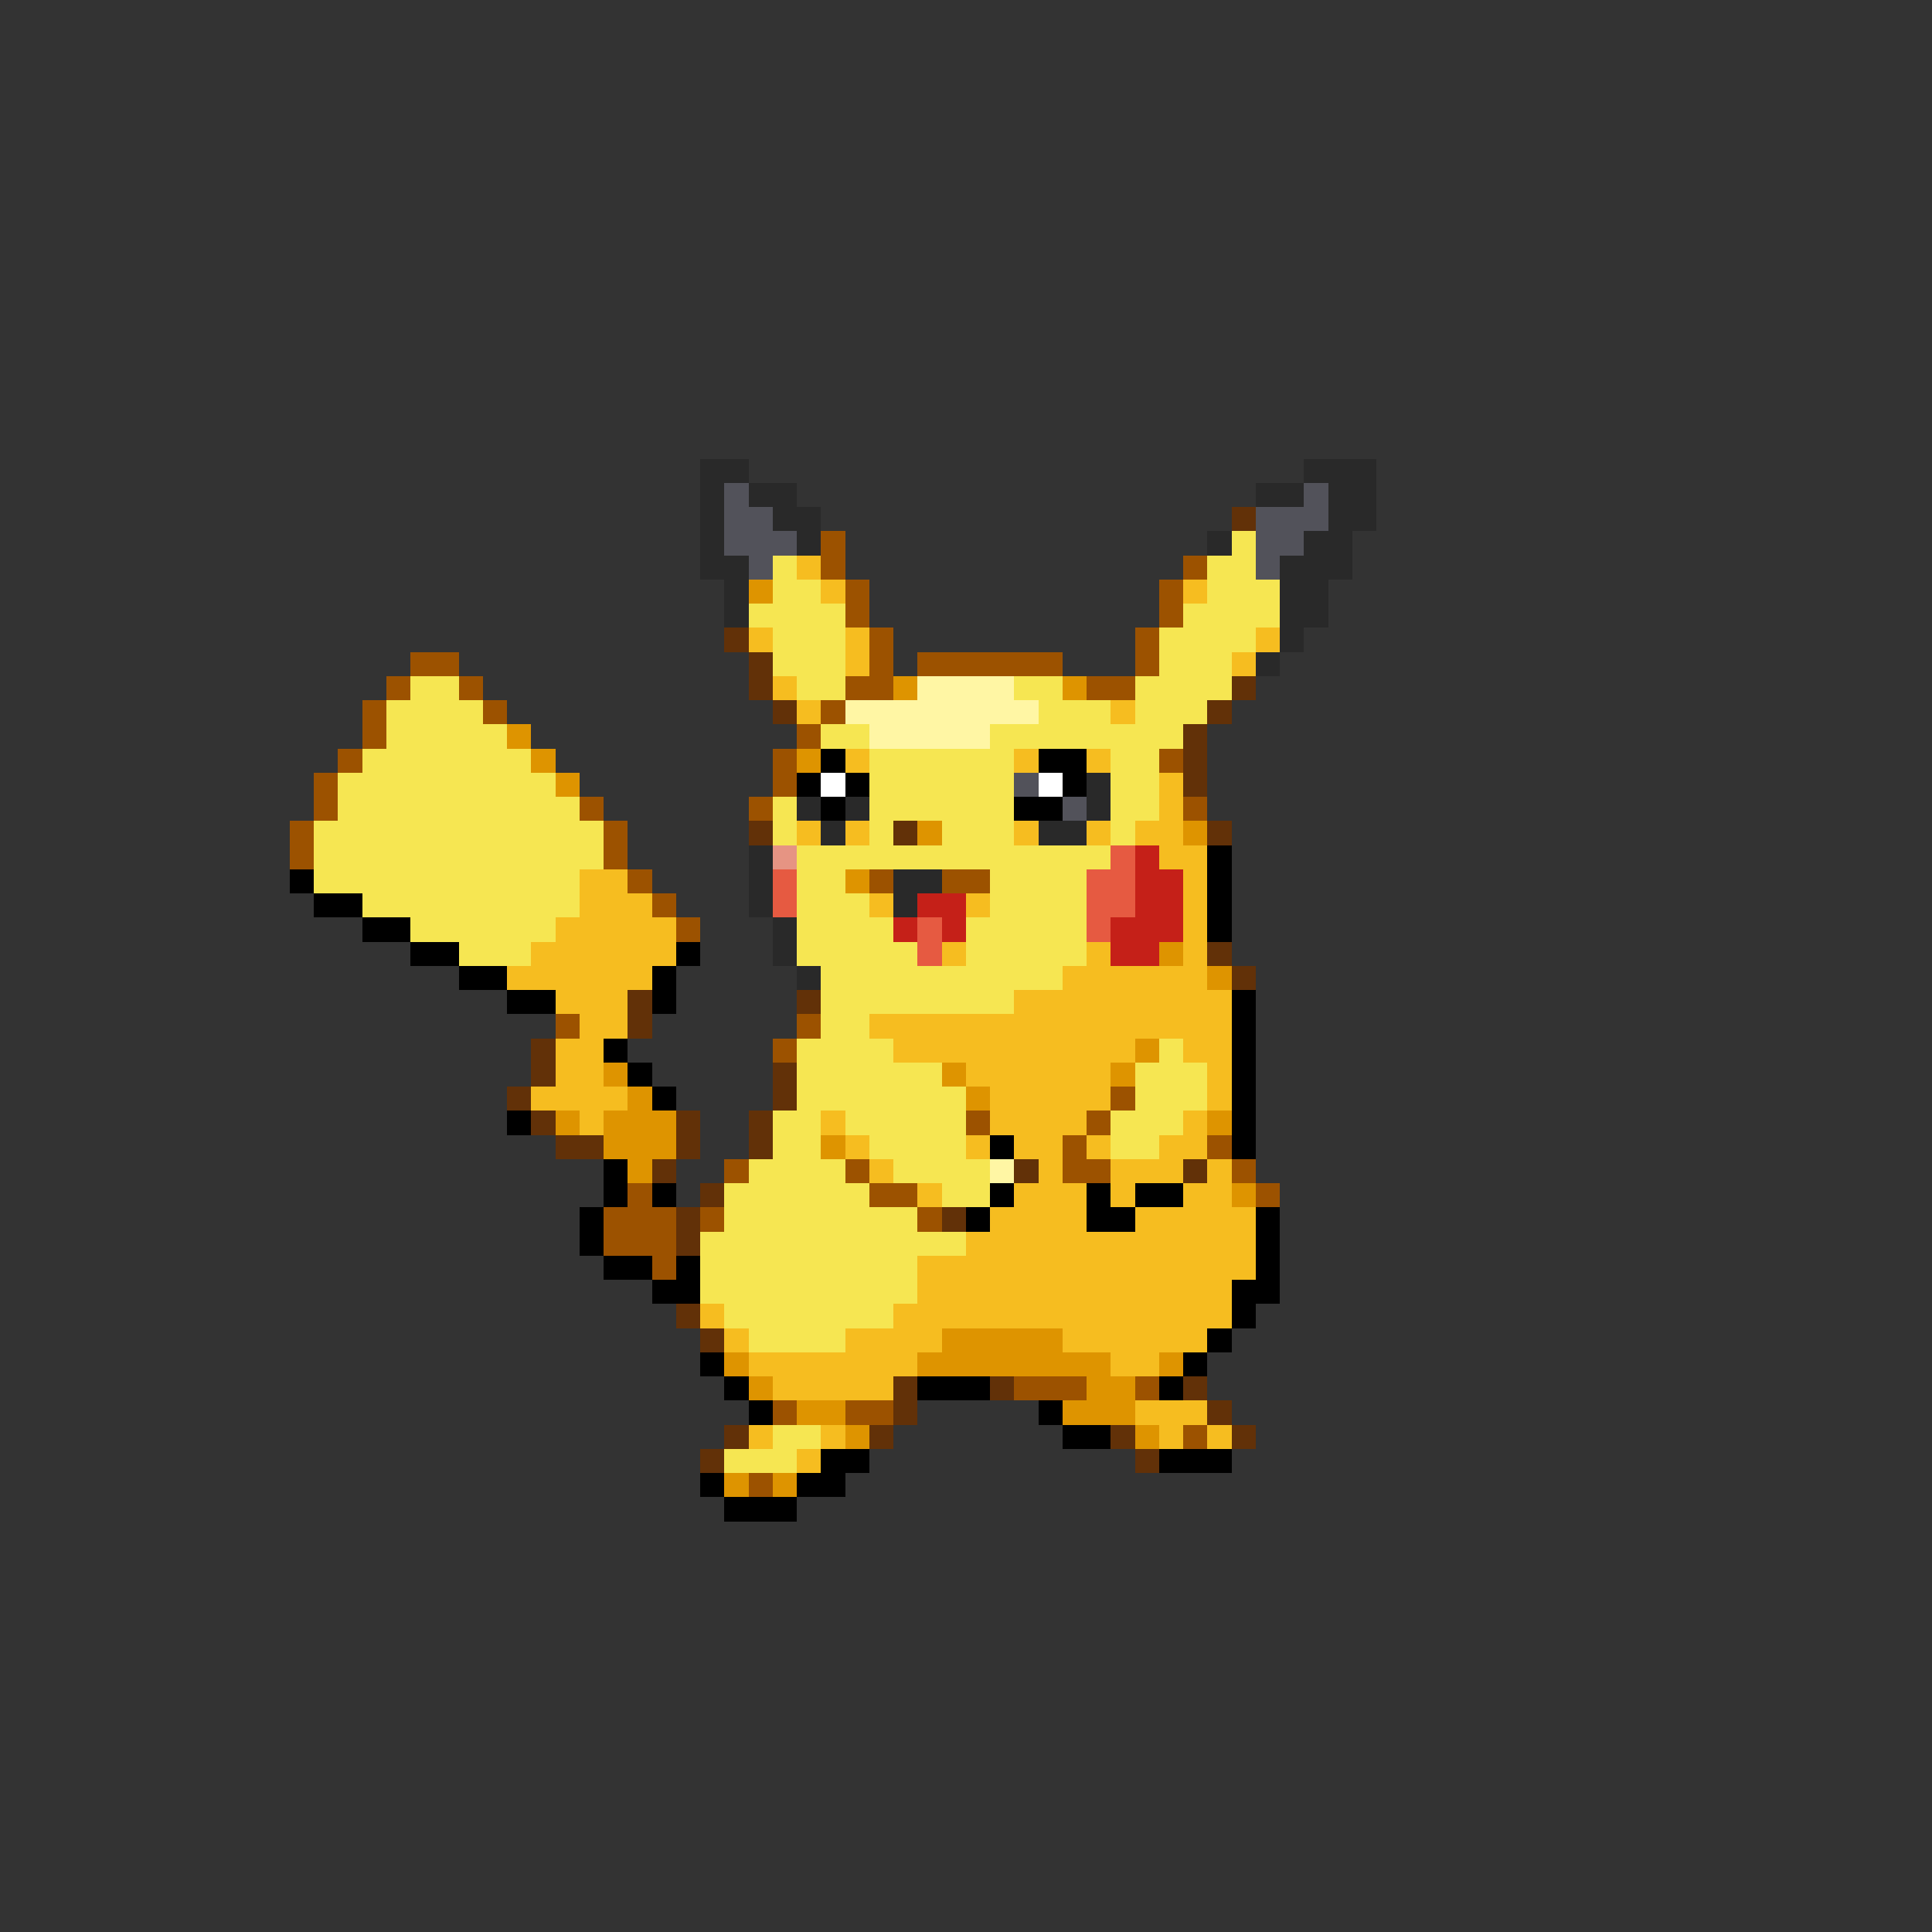 <svg xmlns="http://www.w3.org/2000/svg" viewBox="0 -0.5 80 80" shape-rendering="crispEdges">
<rect x="0" y="-0.5" width="80" height="80" fill="#333333" stroke="none"/>
<path stroke="#292929" d="M29 19h2M54 19h3M29 20h1M31 20h2M52 20h2M55 20h2M29 21h1M32 21h2M55 21h2M29 22h1M33 22h1M50 22h1M54 22h2M29 23h2M53 23h3M30 24h1M53 24h2M30 25h1M53 25h2M53 26h1M52 27h1M45 32h1M33 33h1M35 33h1M45 33h1M34 34h1M43 34h2M31 35h1M31 36h1M37 36h2M31 37h1M37 37h1M32 38h1M32 39h1M33 40h1" />
<path stroke="#52525a" d="M30 20h1M54 20h1M30 21h2M52 21h3M30 22h3M52 22h2M31 23h1M52 23h1M42 32h1M44 33h1" />
<path stroke="#623108" d="M51 21h1M30 26h1M31 27h1M31 28h1M51 28h1M32 29h1M50 29h1M49 30h1M49 31h1M49 32h1M31 34h1M37 34h1M50 34h1M50 39h1M51 40h1M26 41h1M33 41h1M26 42h1M22 43h1M22 44h1M32 44h1M21 45h1M32 45h1M22 46h1M28 46h1M31 46h1M23 47h2M28 47h1M31 47h1M27 48h1M42 48h1M49 48h1M29 49h1M28 50h1M39 50h1M28 51h1M28 54h1M29 55h1M37 57h1M41 57h1M49 57h1M37 58h1M50 58h1M30 59h1M36 59h1M46 59h1M51 59h1M29 60h1M47 60h1" />
<path stroke="#9c5200" d="M34 22h1M34 23h1M49 23h1M35 24h1M48 24h1M35 25h1M48 25h1M36 26h1M47 26h1M17 27h2M36 27h1M38 27h6M47 27h1M16 28h1M19 28h1M35 28h2M45 28h2M15 29h1M20 29h1M34 29h1M15 30h1M33 30h1M14 31h1M32 31h1M48 31h1M13 32h1M32 32h1M13 33h1M24 33h1M31 33h1M49 33h1M12 34h1M25 34h1M12 35h1M25 35h1M26 36h1M36 36h1M39 36h2M27 37h1M28 38h1M23 42h1M33 42h1M32 43h1M46 45h1M40 46h1M45 46h1M44 47h1M50 47h1M30 48h1M35 48h1M44 48h2M51 48h1M26 49h1M36 49h2M52 49h1M25 50h3M29 50h1M38 50h1M25 51h3M27 52h1M42 57h3M47 57h1M32 58h1M35 58h2M49 59h1M31 61h1" />
<path stroke="#f6e652" d="M51 22h1M32 23h1M50 23h2M32 24h2M50 24h3M31 25h4M49 25h4M32 26h3M48 26h4M32 27h3M48 27h3M17 28h2M33 28h2M42 28h2M47 28h4M16 29h4M43 29h3M47 29h3M16 30h5M34 30h2M41 30h8M15 31h7M36 31h6M46 31h2M14 32h9M36 32h6M46 32h2M14 33h10M32 33h1M36 33h6M46 33h2M13 34h12M32 34h1M36 34h1M39 34h3M46 34h1M13 35h12M33 35h13M13 36h11M33 36h2M41 36h4M15 37h9M33 37h3M41 37h4M17 38h6M33 38h4M40 38h5M19 39h3M33 39h5M40 39h5M34 40h10M34 41h8M34 42h2M33 43h4M48 43h1M33 44h6M47 44h3M33 45h7M47 45h3M32 46h2M35 46h5M46 46h3M32 47h2M36 47h4M46 47h2M31 48h4M37 48h4M30 49h6M39 49h2M30 50h8M29 51h11M29 52h9M29 53h9M30 54h7M31 55h4M32 59h2M30 60h3" />
<path stroke="#f6bd20" d="M33 23h1M34 24h1M49 24h1M31 26h1M35 26h1M52 26h1M35 27h1M51 27h1M32 28h1M33 29h1M46 29h1M35 31h1M42 31h1M45 31h1M48 32h1M48 33h1M33 34h1M35 34h1M42 34h1M45 34h1M47 34h2M48 35h2M24 36h2M49 36h1M24 37h3M36 37h1M40 37h1M49 37h1M23 38h5M49 38h1M22 39h6M39 39h1M45 39h1M49 39h1M21 40h6M44 40h6M23 41h3M42 41h9M24 42h2M36 42h15M23 43h2M37 43h10M49 43h2M23 44h2M40 44h6M50 44h1M22 45h4M41 45h5M50 45h1M24 46h1M34 46h1M41 46h4M49 46h1M35 47h1M40 47h1M42 47h2M45 47h1M48 47h2M36 48h1M43 48h1M46 48h3M50 48h1M38 49h1M42 49h3M46 49h1M49 49h2M41 50h4M47 50h5M40 51h12M38 52h14M38 53h13M29 54h1M37 54h14M30 55h1M35 55h4M44 55h6M31 56h7M46 56h2M32 57h5M47 58h3M31 59h1M34 59h1M48 59h1M50 59h1M33 60h1" />
<path stroke="#de9400" d="M31 24h1M37 28h1M44 28h1M21 30h1M22 31h1M33 31h1M23 32h1M38 34h1M49 34h1M35 36h1M48 39h1M50 40h1M47 43h1M25 44h1M39 44h1M46 44h1M26 45h1M40 45h1M23 46h1M25 46h3M50 46h1M25 47h3M34 47h1M26 48h1M51 49h1M39 55h5M30 56h1M38 56h8M48 56h1M31 57h1M45 57h2M33 58h2M44 58h3M35 59h1M47 59h1M30 61h1M32 61h1" />
<path stroke="#fff6a4" d="M38 28h4M35 29h8M36 30h5M41 48h1" />
<path stroke="#000000" d="M34 31h1M43 31h2M33 32h1M35 32h1M44 32h1M34 33h1M42 33h2M50 35h1M12 36h1M50 36h1M13 37h2M50 37h1M15 38h2M50 38h1M17 39h2M28 39h1M19 40h2M27 40h1M21 41h2M27 41h1M51 41h1M51 42h1M25 43h1M51 43h1M26 44h1M51 44h1M27 45h1M51 45h1M21 46h1M51 46h1M41 47h1M51 47h1M25 48h1M25 49h1M27 49h1M41 49h1M45 49h1M47 49h2M24 50h1M40 50h1M45 50h2M52 50h1M24 51h1M52 51h1M25 52h2M28 52h1M52 52h1M27 53h2M51 53h2M51 54h1M50 55h1M29 56h1M49 56h1M30 57h1M38 57h3M48 57h1M31 58h1M43 58h1M44 59h2M34 60h2M48 60h3M29 61h1M33 61h2M30 62h3" />
<path stroke="#ffffff" d="M34 32h1M43 32h1" />
<path stroke="#e69483" d="M32 35h1" />
<path stroke="#e65a41" d="M46 35h1M32 36h1M45 36h2M32 37h1M45 37h2M38 38h1M45 38h1M38 39h1" />
<path stroke="#c52018" d="M47 35h1M47 36h2M38 37h2M47 37h2M37 38h1M39 38h1M46 38h3M46 39h2" />
</svg>